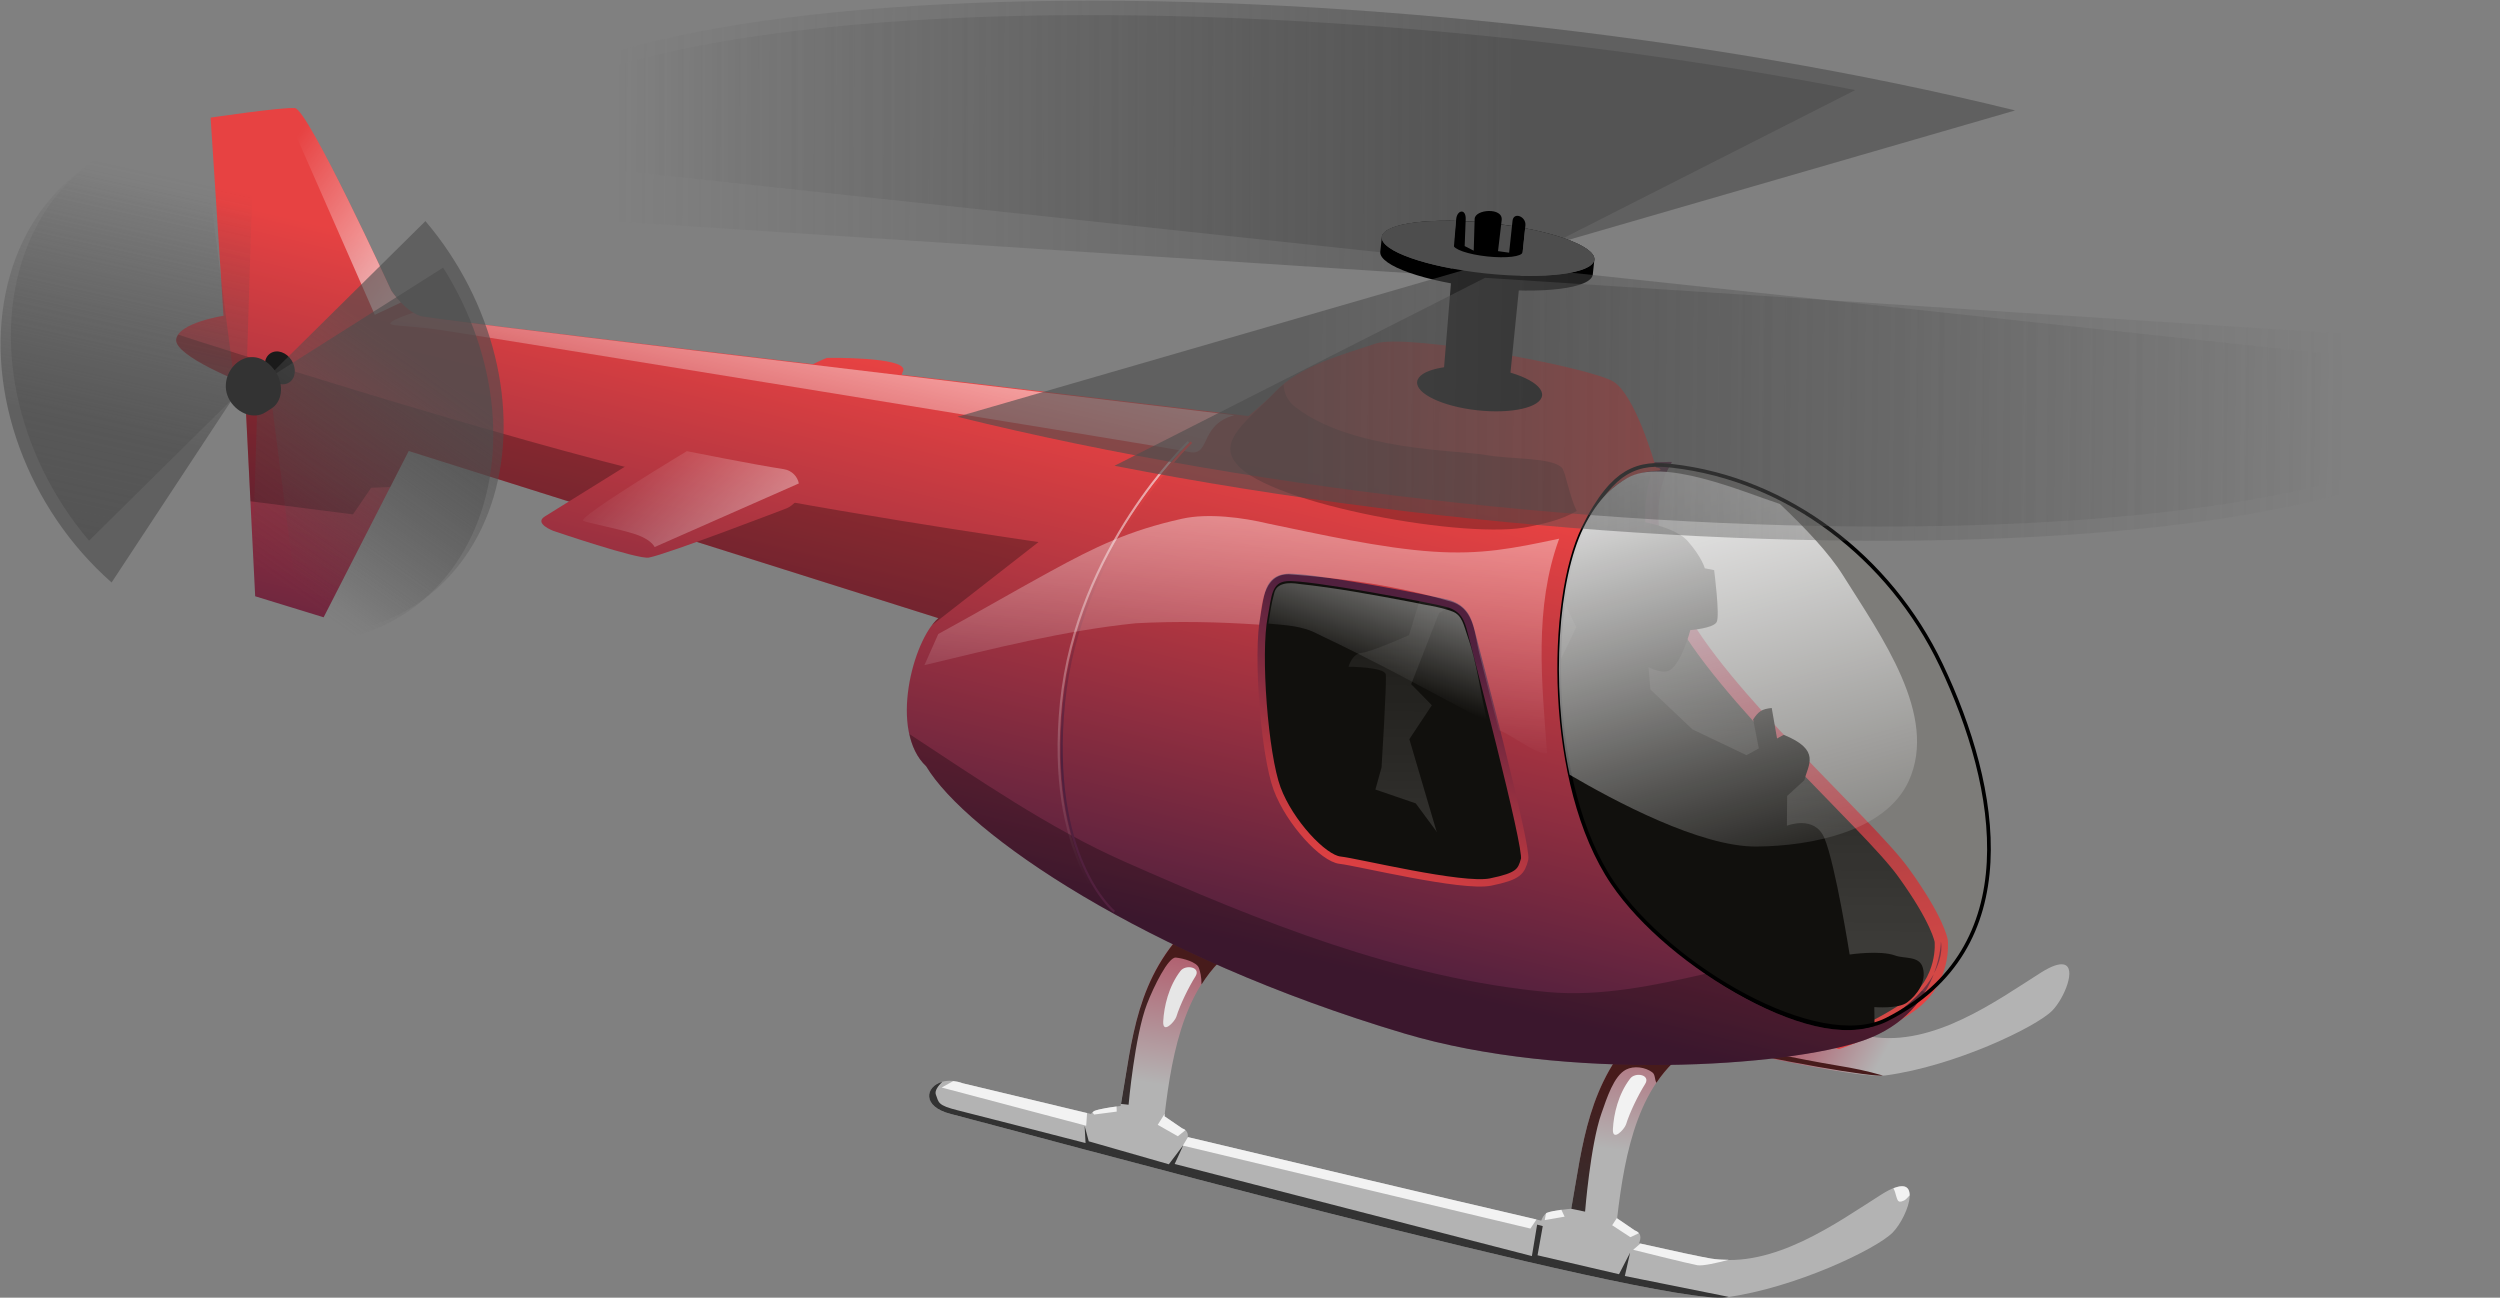 <?xml version="1.0" encoding="UTF-8"?>
<svg xmlns="http://www.w3.org/2000/svg" xmlns:xlink="http://www.w3.org/1999/xlink" width="1023pt" height="531pt" viewBox="0 0 1023 531" version="1.1">
<rect x="0" y="0" width="1023" height="531" fill="#808080" stroke="none"/>
<defs>
<linearGradient id="linear0" gradientUnits="userSpaceOnUse" x1="186.85" y1="450.92" x2="186.08" y2="472.58" gradientTransform="matrix(3.002,0.322,-0.321,3.004,258.471,-1008.454)">
<stop offset="0" style="stop-color:rgb(69.412%,30.196%,37.647%);stop-opacity:1;"/>
<stop offset="1" style="stop-color:rgb(70.196%,70.196%,70.196%);stop-opacity:1;"/>
</linearGradient>
<linearGradient id="linear1" gradientUnits="userSpaceOnUse" x1="205.05" y1="453.48" x2="218.12" y2="458.99" gradientTransform="matrix(3.002,0.322,-0.321,3.004,258.471,-1008.454)">
<stop offset="0" style="stop-color:rgb(69.412%,30.196%,37.647%);stop-opacity:1;"/>
<stop offset="1" style="stop-color:rgb(70.196%,70.196%,70.196%);stop-opacity:1;"/>
</linearGradient>
<linearGradient id="linear2" gradientUnits="userSpaceOnUse" x1="153.79" y1="447.46" x2="147.89" y2="387.99" gradientTransform="matrix(1.495,0.16,-0.16,1.495,237.35,-98.581)">
<stop offset="0" style="stop-color:rgb(20%,20%,20%);stop-opacity:1;"/>
<stop offset="1" style="stop-color:rgb(0%,0%,0%);stop-opacity:1;"/>
</linearGradient>
<linearGradient id="linear3" gradientUnits="userSpaceOnUse" x1="206.09" y1="449.83" x2="182.61" y2="384.47" gradientTransform="matrix(1.495,0.16,-0.16,1.495,237.35,-98.581)">
<stop offset="0" style="stop-color:rgb(90.588%,25.882%,25.882%);stop-opacity:1;"/>
<stop offset="1" style="stop-color:rgb(31.765%,12.549%,24.314%);stop-opacity:1;"/>
</linearGradient>
<linearGradient id="linear4" gradientUnits="userSpaceOnUse" x1="182.62" y1="462.84" x2="179.29" y2="485.78" gradientTransform="matrix(3.002,0.322,-0.321,3.004,258.471,-1008.454)">
<stop offset="0" style="stop-color:rgb(27.843%,10.588%,10.588%);stop-opacity:1;"/>
<stop offset="1" style="stop-color:rgb(20%,20%,20%);stop-opacity:1;"/>
</linearGradient>
<linearGradient id="linear5" gradientUnits="userSpaceOnUse" x1="129.82" y1="384.24" x2="121.31" y2="448.76" gradientTransform="matrix(3.002,0.322,-0.321,3.004,258.471,-1008.454)">
<stop offset="0" style="stop-color:rgb(90.588%,25.882%,25.882%);stop-opacity:1;"/>
<stop offset="1" style="stop-color:rgb(31.765%,12.549%,24.314%);stop-opacity:1;"/>
</linearGradient>
<linearGradient id="linear6" gradientUnits="userSpaceOnUse" x1="117.56" y1="346.62" x2="110.64" y2="444.53" gradientTransform="matrix(1.495,0.16,-0.16,1.495,237.35,-98.581)">
<stop offset="0" style="stop-color:rgb(100%,100%,100%);stop-opacity:1;"/>
<stop offset="1" style="stop-color:rgb(100%,100%,100%);stop-opacity:0;"/>
</linearGradient>
<linearGradient id="linear7" gradientUnits="userSpaceOnUse" x1="23.38" y1="374.52" x2="-8.518" y2="356.57" gradientTransform="matrix(3.002,0.322,-0.321,3.004,258.471,-1008.454)">
<stop offset="0" style="stop-color:rgb(100%,100%,100%);stop-opacity:1;"/>
<stop offset="1" style="stop-color:rgb(100%,100%,100%);stop-opacity:0;"/>
</linearGradient>
<linearGradient id="linear8" gradientUnits="userSpaceOnUse" x1="140.18" y1="439.52" x2="149.8" y2="405.99" gradientTransform="matrix(1.495,0.16,-0.16,1.495,237.35,-98.581)">
<stop offset="0" style="stop-color:rgb(90.588%,25.882%,25.882%);stop-opacity:1;"/>
<stop offset="1" style="stop-color:rgb(31.765%,12.549%,24.314%);stop-opacity:1;"/>
</linearGradient>
<linearGradient id="linear9" gradientUnits="userSpaceOnUse" x1="129.82" y1="384.24" x2="121.31" y2="448.76" gradientTransform="matrix(3.002,0.322,-0.321,3.004,258.471,-1008.454)">
<stop offset="0" style="stop-color:rgb(90.588%,25.882%,25.882%);stop-opacity:1;"/>
<stop offset="1" style="stop-color:rgb(31.765%,12.549%,24.314%);stop-opacity:1;"/>
</linearGradient>
<linearGradient id="linear10" gradientUnits="userSpaceOnUse" x1="54.414" y1="350.72" x2="49.11" y2="394.76" gradientTransform="matrix(3.002,0.322,-0.321,3.004,258.471,-1008.454)">
<stop offset="0" style="stop-color:rgb(100%,100%,100%);stop-opacity:1;"/>
<stop offset="1" style="stop-color:rgb(100%,100%,100%);stop-opacity:0;"/>
</linearGradient>
<linearGradient id="linear11" gradientUnits="userSpaceOnUse" x1="193.28" y1="366.69" x2="219.15" y2="431.57" gradientTransform="matrix(3.002,0.322,-0.321,3.004,258.471,-1008.454)">
<stop offset="0" style="stop-color:rgb(100%,100%,100%);stop-opacity:1;"/>
<stop offset="1" style="stop-color:rgb(100%,100%,100%);stop-opacity:0;"/>
</linearGradient>
<linearGradient id="linear12" gradientUnits="userSpaceOnUse" x1="31.901" y1="327.66" x2="28.564" y2="329.04" gradientTransform="matrix(24.003,-15.194,15.183,24.021,-5572.795,-7235.34)">
<stop offset="0" style="stop-color:rgb(30.196%,30.196%,30.196%);stop-opacity:0.616;"/>
<stop offset="1" style="stop-color:rgb(30.196%,30.196%,30.196%);stop-opacity:0;"/>
</linearGradient>
<linearGradient id="linear13" gradientUnits="userSpaceOnUse" x1="31.901" y1="327.66" x2="28.564" y2="329.04" gradientTransform="matrix(24.003,-15.194,15.183,24.021,-5568.579,-7238.755)">
<stop offset="0" style="stop-color:rgb(30.196%,30.196%,30.196%);stop-opacity:0.616;"/>
<stop offset="1" style="stop-color:rgb(30.196%,30.196%,30.196%);stop-opacity:0;"/>
</linearGradient>
<linearGradient id="linear14" gradientUnits="userSpaceOnUse" x1="28.55" y1="326.53" x2="31.057" y2="324.01" gradientTransform="matrix(24.003,-15.194,15.183,24.021,-5581.83,-7231.723)">
<stop offset="0" style="stop-color:rgb(30.196%,30.196%,30.196%);stop-opacity:0.616;"/>
<stop offset="1" style="stop-color:rgb(30.196%,30.196%,30.196%);stop-opacity:0;"/>
</linearGradient>
<linearGradient id="linear15" gradientUnits="userSpaceOnUse" x1="27.317" y1="327.78" x2="31.057" y2="324.01" gradientTransform="matrix(24.003,-15.194,15.183,24.021,-5577.614,-7235.139)">
<stop offset="0" style="stop-color:rgb(30.196%,30.196%,30.196%);stop-opacity:0.616;"/>
<stop offset="1" style="stop-color:rgb(30.196%,30.196%,30.196%);stop-opacity:0;"/>
</linearGradient>
<linearGradient id="linear16" gradientUnits="userSpaceOnUse" x1="154.58" y1="350.54" x2="148.66" y2="350.88" gradientTransform="matrix(61.815,6.621,-3.614,33.799,-7668.505,-12776.41)">
<stop offset="0" style="stop-color:rgb(30.196%,30.196%,30.196%);stop-opacity:0.616;"/>
<stop offset="1" style="stop-color:rgb(30.196%,30.196%,30.196%);stop-opacity:0;"/>
</linearGradient>
<linearGradient id="linear17" gradientUnits="userSpaceOnUse" x1="154.58" y1="350.54" x2="148.66" y2="350.88" gradientTransform="matrix(61.815,6.621,-3.614,33.799,-7669.108,-12770.382)">
<stop offset="0" style="stop-color:rgb(30.196%,30.196%,30.196%);stop-opacity:0.616;"/>
<stop offset="1" style="stop-color:rgb(30.196%,30.196%,30.196%);stop-opacity:0;"/>
</linearGradient>
<linearGradient id="linear18" gradientUnits="userSpaceOnUse" x1="153.3" y1="352.44" x2="160.16" y2="352.08" gradientTransform="matrix(61.815,6.621,-3.614,33.799,-7668.505,-12776.41)">
<stop offset="0" style="stop-color:rgb(30.196%,30.196%,30.196%);stop-opacity:0.616;"/>
<stop offset="1" style="stop-color:rgb(30.196%,30.196%,30.196%);stop-opacity:0;"/>
</linearGradient>
<linearGradient id="linear19" gradientUnits="userSpaceOnUse" x1="116.29" y1="388.85" x2="108.29" y2="428.76" gradientTransform="matrix(1.495,0.16,-0.16,1.495,237.95,-98.517)">
<stop offset="0" style="stop-color:rgb(90.588%,25.882%,25.882%);stop-opacity:1;"/>
<stop offset="1" style="stop-color:rgb(31.765%,12.549%,24.314%);stop-opacity:1;"/>
</linearGradient>
<linearGradient id="linear20" gradientUnits="userSpaceOnUse" x1="153.3" y1="352.44" x2="160.16" y2="352.08" gradientTransform="matrix(61.815,6.621,-3.614,33.799,-7669.108,-12770.382)">
<stop offset="0" style="stop-color:rgb(30.196%,30.196%,30.196%);stop-opacity:0.616;"/>
<stop offset="1" style="stop-color:rgb(30.196%,30.196%,30.196%);stop-opacity:0;"/>
</linearGradient>
<linearGradient id="linear21" gradientUnits="userSpaceOnUse" x1="163.39" y1="383.84" x2="156.12" y2="415.37" gradientTransform="matrix(3.002,0.322,-0.321,3.004,258.471,-1008.454)">
<stop offset="0" style="stop-color:rgb(100%,100%,100%);stop-opacity:1;"/>
<stop offset="1" style="stop-color:rgb(100%,100%,100%);stop-opacity:0;"/>
</linearGradient>
<linearGradient id="linear22" gradientUnits="userSpaceOnUse" x1="167.63" y1="345.32" x2="171.08" y2="421.32" gradientTransform="matrix(3.002,0.322,-0.321,3.004,258.471,-1008.454)">
<stop offset="0" style="stop-color:rgb(100%,100%,100%);stop-opacity:1;"/>
<stop offset="1" style="stop-color:rgb(100%,100%,100%);stop-opacity:0;"/>
</linearGradient>
<linearGradient id="linear23" gradientUnits="userSpaceOnUse" x1="129.82" y1="384.24" x2="121.31" y2="448.76" gradientTransform="matrix(3.002,0.322,-0.321,3.004,258.471,-1008.454)">
<stop offset="0" style="stop-color:rgb(90.588%,25.882%,25.882%);stop-opacity:1;"/>
<stop offset="1" style="stop-color:rgb(31.765%,12.549%,24.314%);stop-opacity:1;"/>
</linearGradient>
<linearGradient id="linear24" gradientUnits="userSpaceOnUse" x1="79.917" y1="431.46" x2="36.935" y2="398.48" gradientTransform="matrix(3.002,0.322,-0.321,3.004,258.471,-1008.454)">
<stop offset="0" style="stop-color:rgb(100%,100%,100%);stop-opacity:1;"/>
<stop offset="1" style="stop-color:rgb(100%,100%,100%);stop-opacity:0;"/>
</linearGradient>
</defs>
<g id="surface1">
<path style=" stroke:none;fill-rule:nonzero;fill:url(#linear0);" d="M 692.812 425.992 L 675.32 420.988 L 671.102 421.391 C 649.727 443.039 647.594 468.617 642.961 494.629 C 642.961 494.629 635.707 495.176 632.914 496.305 C 631.719 497.164 631.066 498.344 630.676 499.484 C 586.348 489.18 533.355 476.578 486.023 465.285 C 486.234 463.812 485.719 462.426 483.75 461.719 L 476.5 456.762 C 479.699 429.23 485.391 400.035 507.93 386.441 C 507.93 386.441 497.719 374.43 488.531 377.051 C 464.613 399.102 463.363 425.477 458.539 452.562 C 458.539 452.562 450.484 453.496 447.691 454.629 C 447.184 454.992 446.766 455.379 446.426 455.82 C 415.918 448.52 393.965 443.27 393.965 443.27 C 381.367 438.477 372.934 451.836 389.203 455.867 C 406.598 460.176 678.141 534.672 706.371 530.855 C 734.582 527.043 767.895 511.074 774.488 504.348 C 781.082 497.617 788.012 477.301 769.789 488.84 C 751.562 500.375 725.816 519.207 700.191 515 C 696.234 514.352 684.836 511.895 670.691 508.707 C 671.578 506.641 671.703 504.477 668.973 503.488 L 661.723 498.535 C 664.922 471.004 670.613 441.805 693.152 428.215 C 693.152 428.215 692.152 427.039 690.59 425.566 C 691.445 425.762 691.973 425.797 692.82 425.992 Z M 692.812 425.992 "/>
<path style=" stroke:none;fill-rule:nonzero;fill:url(#linear1);" d="M 844.457 394.668 C 842.648 394.281 839.641 395.148 835.086 398.031 C 816.859 409.57 791.113 428.402 765.488 424.195 C 760.824 423.426 745.891 420.125 727.559 415.953 L 725.703 433.32 C 748.688 438.121 765.73 440.852 771.668 440.051 C 799.879 436.238 833.191 420.266 839.785 413.539 C 844.73 408.492 849.891 395.828 844.461 394.668 Z M 844.457 394.668 "/>
<path style="fill-rule:nonzero;fill:url(#linear2);stroke-width:2.707;stroke-linecap:butt;stroke-linejoin:miter;stroke:url(#linear3);stroke-miterlimit:4;" d="M 447.03 498.84 C 447.03 498.84 441.291 509.441 450.243 527.146 C 459.194 544.848 489.325 571.173 496.463 581.037 C 503.602 590.902 504.195 595.043 504.195 595.043 C 504.195 595.043 505.098 603.21 497.757 608.301 C 490.419 613.393 483.306 615.646 483.306 615.646 L 349.756 581.045 L 355.859 500.121 Z M 447.03 498.84 " transform="matrix(2.008,0,0,2.009,-218.073,-810.374)"/>
<path style=" stroke:none;fill-rule:nonzero;fill:rgb(0%,0%,0%);fill-opacity:1;" d="M 614.809 234.406 L 588.832 250.898 L 577.469 279.973 L 585.902 288.586 L 576.711 302.473 L 601.34 386.07 L 683.926 396.016 L 717.93 361.105 L 711.59 332.891 C 711.59 332.891 705.332 324.508 697.656 324.238 C 689.98 323.965 646.262 331.398 646.262 331.398 C 646.262 331.398 651.02 297.215 649.055 289.844 C 647.094 282.473 628.492 271.117 628.492 271.117 C 628.492 271.117 631.719 261.551 635.547 251.496 C 639.371 241.441 614.809 234.406 614.809 234.406 Z M 614.809 234.406 "/>
<path style=" stroke:none;fill-rule:nonzero;fill:rgb(0%,0%,0%);fill-opacity:1;" d="M 666.992 212.746 C 661.051 212.129 655.141 212.371 650.66 213.75 C 638.707 217.426 640.52 247.324 640.52 247.324 L 645.027 256.637 L 618.039 312.398 L 626.77 390.441 L 714.379 430.117 L 767.074 420.949 L 766.973 412.105 C 766.973 412.105 776.754 412.918 780.367 410.215 C 784.531 407.098 788.414 401.676 786.82 396 C 785.414 390.988 779.25 392.406 775.523 391.008 C 769.43 388.727 756.875 390.59 756.875 390.59 C 756.875 390.59 751.105 353.848 746.539 342.941 C 742.516 333.324 731.207 337.891 731.207 337.891 L 731.293 325.707 L 738.344 319.246 C 739.867 312.934 745.316 306.941 729.891 300.68 L 727.168 302.191 L 724.992 289.707 C 720.777 290.148 719.605 291.141 717.375 294.398 L 719.715 306.234 L 714.672 309.02 L 692.535 298.457 L 675.324 282.121 L 674.59 273.004 C 674.59 273.004 680.277 276.062 683.238 274.273 C 688.211 271.27 691.68 257.836 691.68 257.836 C 691.68 257.836 701.09 257.137 702.469 254.527 C 703.848 251.922 701.422 233.289 701.422 233.289 L 697.609 232.547 C 697.609 232.547 696.441 228.035 690.551 221.348 C 686.871 217.164 676.895 213.773 666.992 212.746 Z M 666.992 212.746 "/>
<path style=" stroke:none;fill-rule:nonzero;fill:url(#linear4);" d="M 487.68 377.91 C 464.867 399.559 463.359 425.285 458.719 451.727 L 461.816 452.059 C 461.816 452.059 464.324 423.832 469.359 410.801 C 472.043 403.848 478.082 391.508 481.16 391.836 C 484.238 392.168 489.668 393.641 490.574 396.074 C 491.152 397.625 491.656 399.773 491.656 402.836 C 495.805 396.27 501.047 390.594 507.926 386.441 C 507.926 386.441 505.949 384.184 503.012 381.832 Z M 628.062 410.324 C 642.832 414.023 657.48 417.715 671.418 421.047 C 649.723 442.77 647.613 468.477 642.957 494.633 L 648.617 495.809 C 648.617 495.809 650.785 468.48 655.281 455.688 C 657.562 449.195 660.387 440.258 665.367 437.68 C 668.582 436.02 673.289 436.629 676.156 438.836 C 677.359 439.762 677.012 441.5 677.789 443.094 C 681.789 437.164 686.781 432.051 693.137 428.215 C 693.137 428.215 692.137 427.039 690.574 425.566 C 731.012 434.938 765.934 440.723 770.527 440.113 C 763.883 438.195 758.754 437.156 751.984 436.039 C 718.121 430.434 676.191 419.246 628.062 410.324 Z M 385.582 442.66 C 378.66 444.582 377 452.844 389.199 455.867 C 406.594 460.176 678.137 534.672 706.367 530.855 C 706.719 530.809 707.074 530.738 707.43 530.688 L 664.883 522.141 L 667.043 512.59 L 662.496 521.41 L 629.164 513.664 L 631.293 501.734 L 628.988 501.109 L 626.852 513.984 L 480.676 476.297 L 484.262 468.516 L 478.293 476.422 L 445.516 467.023 L 443.824 460.672 L 444.207 467.738 C 444.207 467.738 400.273 456.414 391.934 454.352 C 383.594 452.293 384.156 451.129 382.945 447.883 C 382.387 446.387 383.828 444.402 385.594 442.66 Z M 385.582 442.66 "/>
<path style=" stroke:none;fill-rule:nonzero;fill:rgb(0%,0%,0%);fill-opacity:1;" d="M 587.363 224.461 L 576.566 259.91 C 576.566 259.91 561.043 266.816 557.113 267.172 C 553.184 267.531 551.836 272.84 551.836 272.84 C 551.836 272.84 566.621 272.863 567.062 276.027 C 567.5 279.191 565.336 314.008 565.336 314.008 L 562.809 323.082 L 579.324 328.746 L 610.602 371.039 L 510.324 362.637 L 495.527 231.762 Z M 587.363 224.461 "/>
<path style=" stroke:none;fill-rule:nonzero;fill:url(#linear5);" d="M 120.656 44.227 C 115.281 43.797 86.176 48.129 86.176 48.129 L 91.453 129.219 C 91.453 129.219 72.863 132.055 72.102 138.922 C 71.34 145.789 100.066 156.922 100.066 156.922 L 104.418 243.992 L 132.438 252.594 L 167.234 184.531 L 383.953 252.945 C 373.543 261.984 363.652 299.188 378.988 313.566 C 395.465 341.059 468.262 391.215 574.809 422.949 C 640.441 442.492 731.105 436.688 762.48 425.766 C 779.859 419.715 787.711 407.969 791.281 398.652 C 788.281 404.059 782.512 410.688 771.812 417.461 C 745.387 434.188 683.254 396.074 659.852 361.504 C 632.609 321.258 633.406 245.758 647.875 216.164 C 662.348 186.574 682.367 194.762 679.148 191.691 C 679.059 191.605 678.43 191.406 677.586 191.238 C 676.668 188.02 668.973 161.832 660.355 156.254 C 651.191 150.316 575.461 136.234 562.875 140.59 C 550.289 144.945 531.965 149.426 521.758 160.398 C 518.852 163.527 514.906 166.867 510.836 170.246 C 364.699 152.742 175.922 130.676 171.926 129.293 C 165.398 127.039 160.129 118.914 160.129 118.914 C 160.129 118.914 126.047 44.656 120.672 44.227 Z M 528.617 236.434 C 541.496 237.191 587.043 246.039 592.371 247.156 C 598.266 248.395 600.812 253.23 601.965 258.629 C 603.07 263.812 625.168 346.902 623.781 351.844 C 622.395 356.785 621.473 358.719 609.887 361.086 C 598.305 363.453 555.07 352.809 548.316 352.117 C 541.562 351.426 527.672 336.742 522.504 322.859 C 517.336 308.977 514.086 267.684 517.145 252.301 C 518.707 244.453 518.555 237.152 526.52 236.496 C 527.066 236.453 527.758 236.387 528.613 236.438 Z M 794.223 385.293 C 794.223 385.293 794.137 390.898 791.422 398.191 C 795.566 390.465 794.223 385.293 794.223 385.293 Z M 794.223 385.293 "/>
<path style="fill:none;stroke-width:0.451;stroke-linecap:butt;stroke-linejoin:miter;stroke:url(#linear6);stroke-miterlimit:4;" d="M 350.789 493.379 C 350.789 493.379 327.948 515.085 324.82 546.517 C 321.691 577.946 335.075 589.002 335.075 589.002 " transform="matrix(2.008,0,0,2.009,-218.073,-810.374)"/>
<path style=" stroke:none;fill-rule:nonzero;fill:url(#linear7);" d="M 120.656 44.227 C 119.789 44.156 118.156 44.277 116.273 44.418 L 153.359 128.824 L 164.051 123.797 C 161.637 121.277 160.113 118.91 160.113 118.91 C 160.113 118.91 126.031 44.652 120.656 44.227 Z M 120.656 44.227 "/>
<path style="fill-rule:nonzero;fill:rgb(42.353%,40.392%,32.549%);fill-opacity:0.157;stroke-width:1.504;stroke-linecap:butt;stroke-linejoin:miter;stroke:url(#linear8);stroke-miterlimit:4;" d="M 370.84 520.991 C 375.196 520.633 400.889 525.503 403.67 526.302 C 406.958 527.247 407.773 529.475 408.409 532.035 C 409.078 534.732 419.979 575.96 419.289 578.421 C 418.598 580.88 418.131 581.848 412.36 583.026 C 406.59 584.204 385.051 578.918 381.687 578.574 C 378.325 578.23 371.43 570.913 368.856 564.003 C 366.284 557.094 364.68 536.528 366.206 528.87 C 366.984 524.964 366.873 521.315 370.84 520.991 Z M 370.84 520.991 " transform="matrix(2.008,0,0,2.009,-218.073,-810.374)"/>
<path style=" stroke:none;fill-rule:nonzero;fill:url(#linear9);" d="M 270.375 182.082 C 270.375 182.082 334.953 146.867 338.578 146.43 C 338.578 146.43 370.27 145.969 369.688 151.414 C 368.793 154.625 353.855 188.82 353.855 188.82 Z M 270.375 182.082 "/>
<path style=" stroke:none;fill-rule:nonzero;fill:rgb(0%,0%,0%);fill-opacity:0.271;" d="M 525.223 157.27 C 523.98 158.316 522.746 159.344 521.758 160.41 C 511.551 171.387 497.387 180.348 506.246 190.086 C 519.91 206.418 601.352 221.102 626.035 215.453 C 630.57 214.414 638.137 213.238 645.223 209.055 C 642.457 204.027 640.566 192.883 639.137 191.406 C 634.934 187.062 618.414 188.066 607.727 186.141 C 597.035 184.219 553.543 184.539 530.285 166.738 C 527.152 164.34 525.457 161.441 525.227 157.27 Z M 72.895 136.914 C 72.484 137.527 72.188 138.223 72.109 138.918 C 71.348 145.785 100.074 156.918 100.074 156.918 L 102.508 205.133 L 144.445 210.48 L 151.871 199.594 L 159.688 199.293 L 167.242 184.527 L 383.961 252.941 C 383.09 253.699 382.227 254.676 381.379 255.797 L 424.957 221.816 C 424.957 221.816 324.031 207.133 274.422 195.629 C 206.262 179.82 81.141 139.719 72.902 136.914 Z M 372.152 300.391 C 373.297 305.594 375.414 310.203 378.996 313.562 C 395.473 341.055 468.27 391.211 574.816 422.945 C 640.449 442.488 731.113 436.684 762.488 425.762 C 775.48 421.238 783.137 413.547 787.652 406.047 L 786.492 405.352 C 783.156 409.152 778.418 413.277 771.82 417.453 C 755.195 427.98 724.414 416.773 698.039 398.441 C 677.422 403.16 654.984 407.938 633.375 405.949 C 573.172 400.414 515.316 377.035 460.039 352.535 C 428.898 338.734 400.43 318.891 372.148 300.391 Z M 372.152 300.391 "/>
<path style=" stroke:none;fill-rule:nonzero;fill:url(#linear10);" d="M 169.105 127.953 C 165.734 129.074 161.652 130.539 160.16 131.742 C 157.75 133.688 165.031 132.852 180.207 135.031 C 195.387 137.207 482.059 183.824 485.812 184.777 C 495.84 187.531 490.207 173.914 505.078 169.91 C 358.941 152.406 175.906 130.68 171.891 129.297 C 170.918 128.961 169.996 128.5 169.094 127.953 Z M 169.105 127.953 "/>
<path style="fill-rule:nonzero;fill:rgb(42.353%,40.392%,32.549%);fill-opacity:0.157;stroke-width:0.752;stroke-linecap:butt;stroke-linejoin:miter;stroke:rgb(0%,0%,0%);stroke-opacity:1;stroke-miterlimit:4;" d="M 439.89 499.781 C 437.394 501.27 434.447 504.447 431.293 510.889 C 424.086 525.616 423.68 563.214 437.248 583.244 C 448.904 600.449 479.128 618.057 493.043 611.062 C 521.703 596.652 516.166 563.98 504.164 538.779 C 493.749 516.91 472.903 500.942 449.342 498.259 C 446.171 497.897 443.1 497.866 439.89 499.781 Z M 439.89 499.781 " transform="matrix(2.008,0,0,2.009,-218.073,-810.374)"/>
<path style=" stroke:none;fill-rule:nonzero;fill:url(#linear11);" d="M 665.906 195.586 C 660.895 198.578 654.195 203.223 647.867 216.168 C 637.82 236.707 634.352 279.371 642.281 317.016 C 660.359 327.625 695.785 346.57 718.684 346.41 C 741.332 346.25 771.699 340.168 781.078 319.539 C 793.254 292.754 769.785 260.395 754.172 235.461 C 748.508 226.418 738.68 215.992 728.332 206.234 C 712.117 200.859 680.594 187.211 665.91 195.586 Z M 665.906 195.586 "/>
<path style=" stroke:none;fill-rule:nonzero;fill:rgb(10.196%,10.196%,10.196%);fill-opacity:1;" d="M 119.336 147.473 C 121.426 150.785 120.961 154.84 118.293 156.531 C 115.621 158.219 111.762 156.906 109.668 153.594 C 107.574 150.281 108.043 146.227 110.711 144.535 C 113.379 142.848 117.242 144.16 119.336 147.473 Z M 119.336 147.473 "/>
<path style=" stroke:none;fill-rule:nonzero;fill:url(#linear12);" d="M 181.324 109.512 C 204.418 146.055 208.363 190.086 191.438 222.426 C 174.512 254.762 139.777 269.547 102.375 260.34 L 105.551 157.477 Z M 181.324 109.512 "/>
<path style=" stroke:none;fill-rule:nonzero;fill:url(#linear13);" d="M 174.086 90.477 C 201.945 123.227 212.805 167.324 201.93 203.551 C 191.055 239.781 160.418 261.578 123.371 259.453 L 109.789 154.039 Z M 174.086 90.477 "/>
<path style=" stroke:none;fill-rule:nonzero;fill:url(#linear14);" d="M 45.664 238.355 C 11.289 208.105 -6.035 160.781 2.305 119.926 C 10.648 79.066 42.875 53.406 82.953 55.711 L 96.535 161.121 Z M 45.664 238.355 "/>
<path style=" stroke:none;fill-rule:nonzero;fill:url(#linear15);" d="M 36.449 221.242 C 6.312 185.816 -3.699 137.457 11.395 100.227 C 26.488 63 63.465 44.852 103.926 54.816 L 100.75 157.68 Z M 36.449 221.242 "/>
<path style=" stroke:none;fill-rule:nonzero;fill:rgb(20%,20%,20%);fill-opacity:1;" d="M 94.074 163.961 C 97.562 169.48 104.062 171.602 108.512 168.785 L 111.062 167.172 C 115.512 164.355 116.301 157.617 112.812 152.098 C 102.688 137.633 87.273 152.578 94.074 163.961 Z M 94.074 163.961 "/>
<path style=" stroke:none;fill-rule:nonzero;fill:rgb(0%,0%,0%);fill-opacity:1;" d="M 631.023 161.863 C 630.457 166.746 618.555 169.441 604.434 167.883 C 590.316 166.324 579.328 161.102 579.895 156.223 C 580.457 151.34 592.359 148.648 606.48 150.203 C 620.598 151.762 631.586 156.984 631.023 161.863 Z M 631.023 161.863 "/>
<path style=" stroke:none;fill-rule:nonzero;fill:url(#linear16);" d="M 193.715 63.48 C 197.457 28.461 279.93 4.566 410.059 0.797 C 540.188 -2.977 698.207 13.949 824.59 45.195 L 608.246 107.879 Z M 193.715 63.48 "/>
<path style=" stroke:none;fill-rule:nonzero;fill:url(#linear17);" d="M 197.488 87.07 C 175.465 49.832 233.266 20.512 349.117 10.156 C 464.973 -0.199 621.281 9.977 759.164 36.859 L 607.535 113.773 Z M 197.488 87.07 "/>
<path style=" stroke:none;fill-rule:nonzero;fill:rgb(0%,0%,0%);fill-opacity:1;" d="M 609.992 91.324 C 585.992 88.754 566.059 91.324 565.449 97 L 564.809 103.008 C 564.203 108.684 583.148 115.32 607.148 117.891 C 631.148 120.465 651.164 117.996 651.77 112.32 L 652.414 106.312 C 653.02 100.637 633.992 93.895 609.988 91.324 Z M 609.992 91.324 "/>
<path style=" stroke:none;fill-rule:nonzero;fill:rgb(30.196%,30.196%,30.196%);fill-opacity:1;" d="M 652.34 106.266 C 651.734 111.941 631.785 114.457 607.781 111.887 C 583.781 109.316 564.816 102.633 565.422 96.957 C 566.027 91.281 585.977 88.766 609.98 91.336 C 633.98 93.906 652.949 100.59 652.34 106.266 Z M 652.34 106.266 "/>
<path style=" stroke:none;fill-rule:nonzero;fill:rgb(0%,0%,0%);fill-opacity:1;" d="M 590.156 159.559 L 595.867 89.742 C 596.184 85.883 599.941 85.129 599.762 89.789 L 599.34 100.691 L 603.047 102.578 L 603.43 89.566 C 603.547 85.598 615.117 84.75 614.488 90.074 L 612.988 102.766 L 617.539 103.395 L 618.922 90.383 C 619.328 86.531 624.562 88.59 624.191 92.223 L 616.918 164 Z M 590.156 159.559 "/>
<path style=" stroke:none;fill-rule:nonzero;fill:url(#linear18);" d="M 1022.656 152.262 C 1018.914 187.277 936.445 211.172 806.312 214.945 C 676.184 218.715 518.164 201.793 391.781 170.547 L 608.125 107.863 Z M 1022.656 152.262 "/>
<path style=" stroke:none;fill-rule:nonzero;fill:rgb(30.196%,30.196%,30.196%);fill-opacity:1;" d="M 595.758 90.461 C 578.617 90.035 565.934 92.5 565.453 96.996 C 564.848 102.668 583.793 109.309 607.793 111.879 C 631.793 114.449 651.809 111.984 652.414 106.309 C 652.898 101.809 640.973 96.707 624.086 93.492 L 623.051 103.164 C 622.855 105.012 616.348 105.77 608.535 104.934 C 600.723 104.094 594.523 101.977 594.719 100.129 L 595.754 90.461 Z M 595.758 90.461 "/>
<path style="fill:none;stroke-width:0.451;stroke-linecap:butt;stroke-linejoin:miter;stroke:url(#linear19);stroke-miterlimit:4;" d="M 351.39 493.439 C 351.39 493.439 328.549 515.145 325.421 546.577 C 322.29 578.007 335.674 589.063 335.674 589.063 " transform="matrix(2.008,0,0,2.009,-218.073,-810.374)"/>
<path style=" stroke:none;fill-rule:nonzero;fill:url(#linear20);" d="M 1017.715 140.391 C 1039.738 177.629 981.938 206.949 866.086 217.305 C 750.23 227.66 593.922 217.48 456.039 190.602 L 607.668 113.688 Z M 1017.715 140.391 "/>
<path style=" stroke:none;fill-rule:nonzero;fill:rgb(94.902%,94.902%,94.902%);fill-opacity:1;" d="M 390.059 442.391 L 385.32 445.016 L 444.469 460.656 L 444.832 455.473 C 415.75 448.512 393.949 443.281 393.949 443.281 C 392.578 442.762 391.305 442.516 390.059 442.391 Z M 779.145 485.488 C 778.121 485.266 776.648 485.523 774.793 486.254 C 775.023 486.703 775.246 487.176 775.402 487.648 C 776.445 490.789 776.199 492.617 779.098 491.273 C 779.758 490.969 780.555 490.141 781.41 489.148 C 781.402 487.223 780.785 485.84 779.145 485.488 Z M 456.898 452.777 C 454.82 453.047 449.953 453.719 447.684 454.637 C 447.434 454.82 447.262 455.035 447.051 455.234 L 447.723 456.066 L 456.961 454.871 Z M 476.602 455.742 L 473.746 460.277 L 481.973 464.957 L 485.09 462.441 C 484.75 462.152 484.293 461.926 483.742 461.727 L 476.492 456.773 C 476.531 456.434 476.562 456.082 476.602 455.742 Z M 486.113 465.305 L 484.031 468.785 L 626.246 502.727 L 628.73 499.004 C 584.805 488.785 532.773 476.438 486.113 465.305 Z M 638.832 495.051 C 636.695 495.34 634.285 495.758 632.906 496.316 C 632.797 496.398 632.699 496.48 632.598 496.566 L 632.117 499.27 L 640.238 497.859 L 638.926 495.062 Z M 661.734 498.266 L 659.695 501.371 L 667.145 506.25 L 670.637 504.629 C 670.277 504.176 669.754 503.789 668.957 503.5 L 661.707 498.547 C 661.715 498.453 661.727 498.355 661.734 498.266 Z M 671.23 508.871 L 668.301 511.406 C 668.301 511.406 690.793 517.055 694.574 517.734 C 696.773 518.129 702.703 516.742 707.43 515.504 C 705.016 515.492 702.598 515.41 700.176 515.012 C 696.281 514.371 685.078 511.988 671.23 508.871 Z M 671.23 508.871 "/>
<path style=" stroke:none;fill-rule:nonzero;fill:rgb(94.902%,94.902%,94.902%);fill-opacity:1;" d="M 660.004 461.941 C 659.695 467.512 664.762 462.062 665.379 460.094 C 666.977 454.98 670.344 448.133 673.195 443.562 C 675.555 439.781 669.199 438.559 667.059 441.355 C 662.156 447.758 660.336 455.945 660.004 461.941 Z M 660.004 461.941 "/>
<path style=" stroke:none;fill-rule:nonzero;fill:rgb(90.196%,90.196%,90.196%);fill-opacity:1;" d="M 475.992 417.895 C 475.684 423.465 480.75 418.02 481.363 416.051 C 482.965 410.934 486.332 404.09 489.184 399.52 C 491.543 395.738 485.188 394.516 483.047 397.309 C 478.145 403.711 476.324 411.902 475.992 417.895 Z M 475.992 417.895 "/>
<path style=" stroke:none;fill-rule:nonzero;fill:url(#linear21);" d="M 531.387 238.926 C 527.652 238.336 522.258 238.242 521.34 242.988 C 520.203 246.965 519.703 251.098 519.023 255.172 C 525.863 255.805 532.988 256.062 539.168 259.426 C 562.77 270.562 585.648 283.145 608.652 295.441 C 605.754 283.703 604.543 271.684 600.5 260.285 C 598.961 255.945 598.367 251.688 594.25 250.191 C 588.828 248.152 582.973 247.605 577.344 246.316 C 562.102 243.426 546.816 240.574 531.387 238.93 Z M 531.387 238.926 "/>
<path style=" stroke:none;fill-rule:nonzero;fill:url(#linear22);" d="M 638.02 220.422 C 619.027 224.484 606.051 227.012 586.59 225.738 C 565.352 224.352 539.762 218.57 518.922 214.254 C 508.699 211.805 494.461 209.879 483.734 212.258 C 461.836 217.105 448.004 223.883 429.699 233.895 C 414.84 242.02 398.574 251.469 383.938 259.441 C 382.051 263.688 380.168 267.934 378.281 272.176 C 406.844 265.324 435.48 258.023 464.754 255.039 C 481.582 254.141 498.465 254.465 515.27 255.609 C 516.461 247.832 516.543 234.945 527.359 234.992 C 550.098 236.605 572.949 239.863 594.797 246.523 C 603.363 249.824 603.43 259.633 605.258 267.129 C 607.902 277.691 610.621 288.23 613.32 298.773 C 619.402 301.098 629.055 309.102 633.062 308.203 C 630.891 278.867 627.668 248.73 638.02 220.418 Z M 638.02 220.422 "/>
<path style=" stroke:none;fill-rule:nonzero;fill:url(#linear23);" d="M 263.832 185.922 L 222.949 211.328 C 218.332 214.195 226.391 217.215 226.391 217.215 C 226.391 217.215 260.988 229.039 265.539 228.164 C 273.445 226.645 321.992 207.961 321.992 207.961 C 326.445 206.234 336.16 193.668 327.09 191.141 C 318.023 188.609 263.828 185.922 263.828 185.922 Z M 263.832 185.922 "/>
<path style=" stroke:none;fill-rule:nonzero;fill:url(#linear24);" d="M 281.039 184.617 C 281.039 184.617 236.09 211.676 238.66 213.121 C 239.945 213.84 253.262 216.406 259.898 218.574 C 263.68 219.805 266.828 221.789 267.875 223.852 C 268.586 223.551 315.402 202.855 326.879 197.828 C 326.418 195.223 324.207 192.516 320.723 191.98 C 308.328 190.082 281.039 184.617 281.039 184.617 Z M 281.039 184.617 "/>
</g>
</svg>
